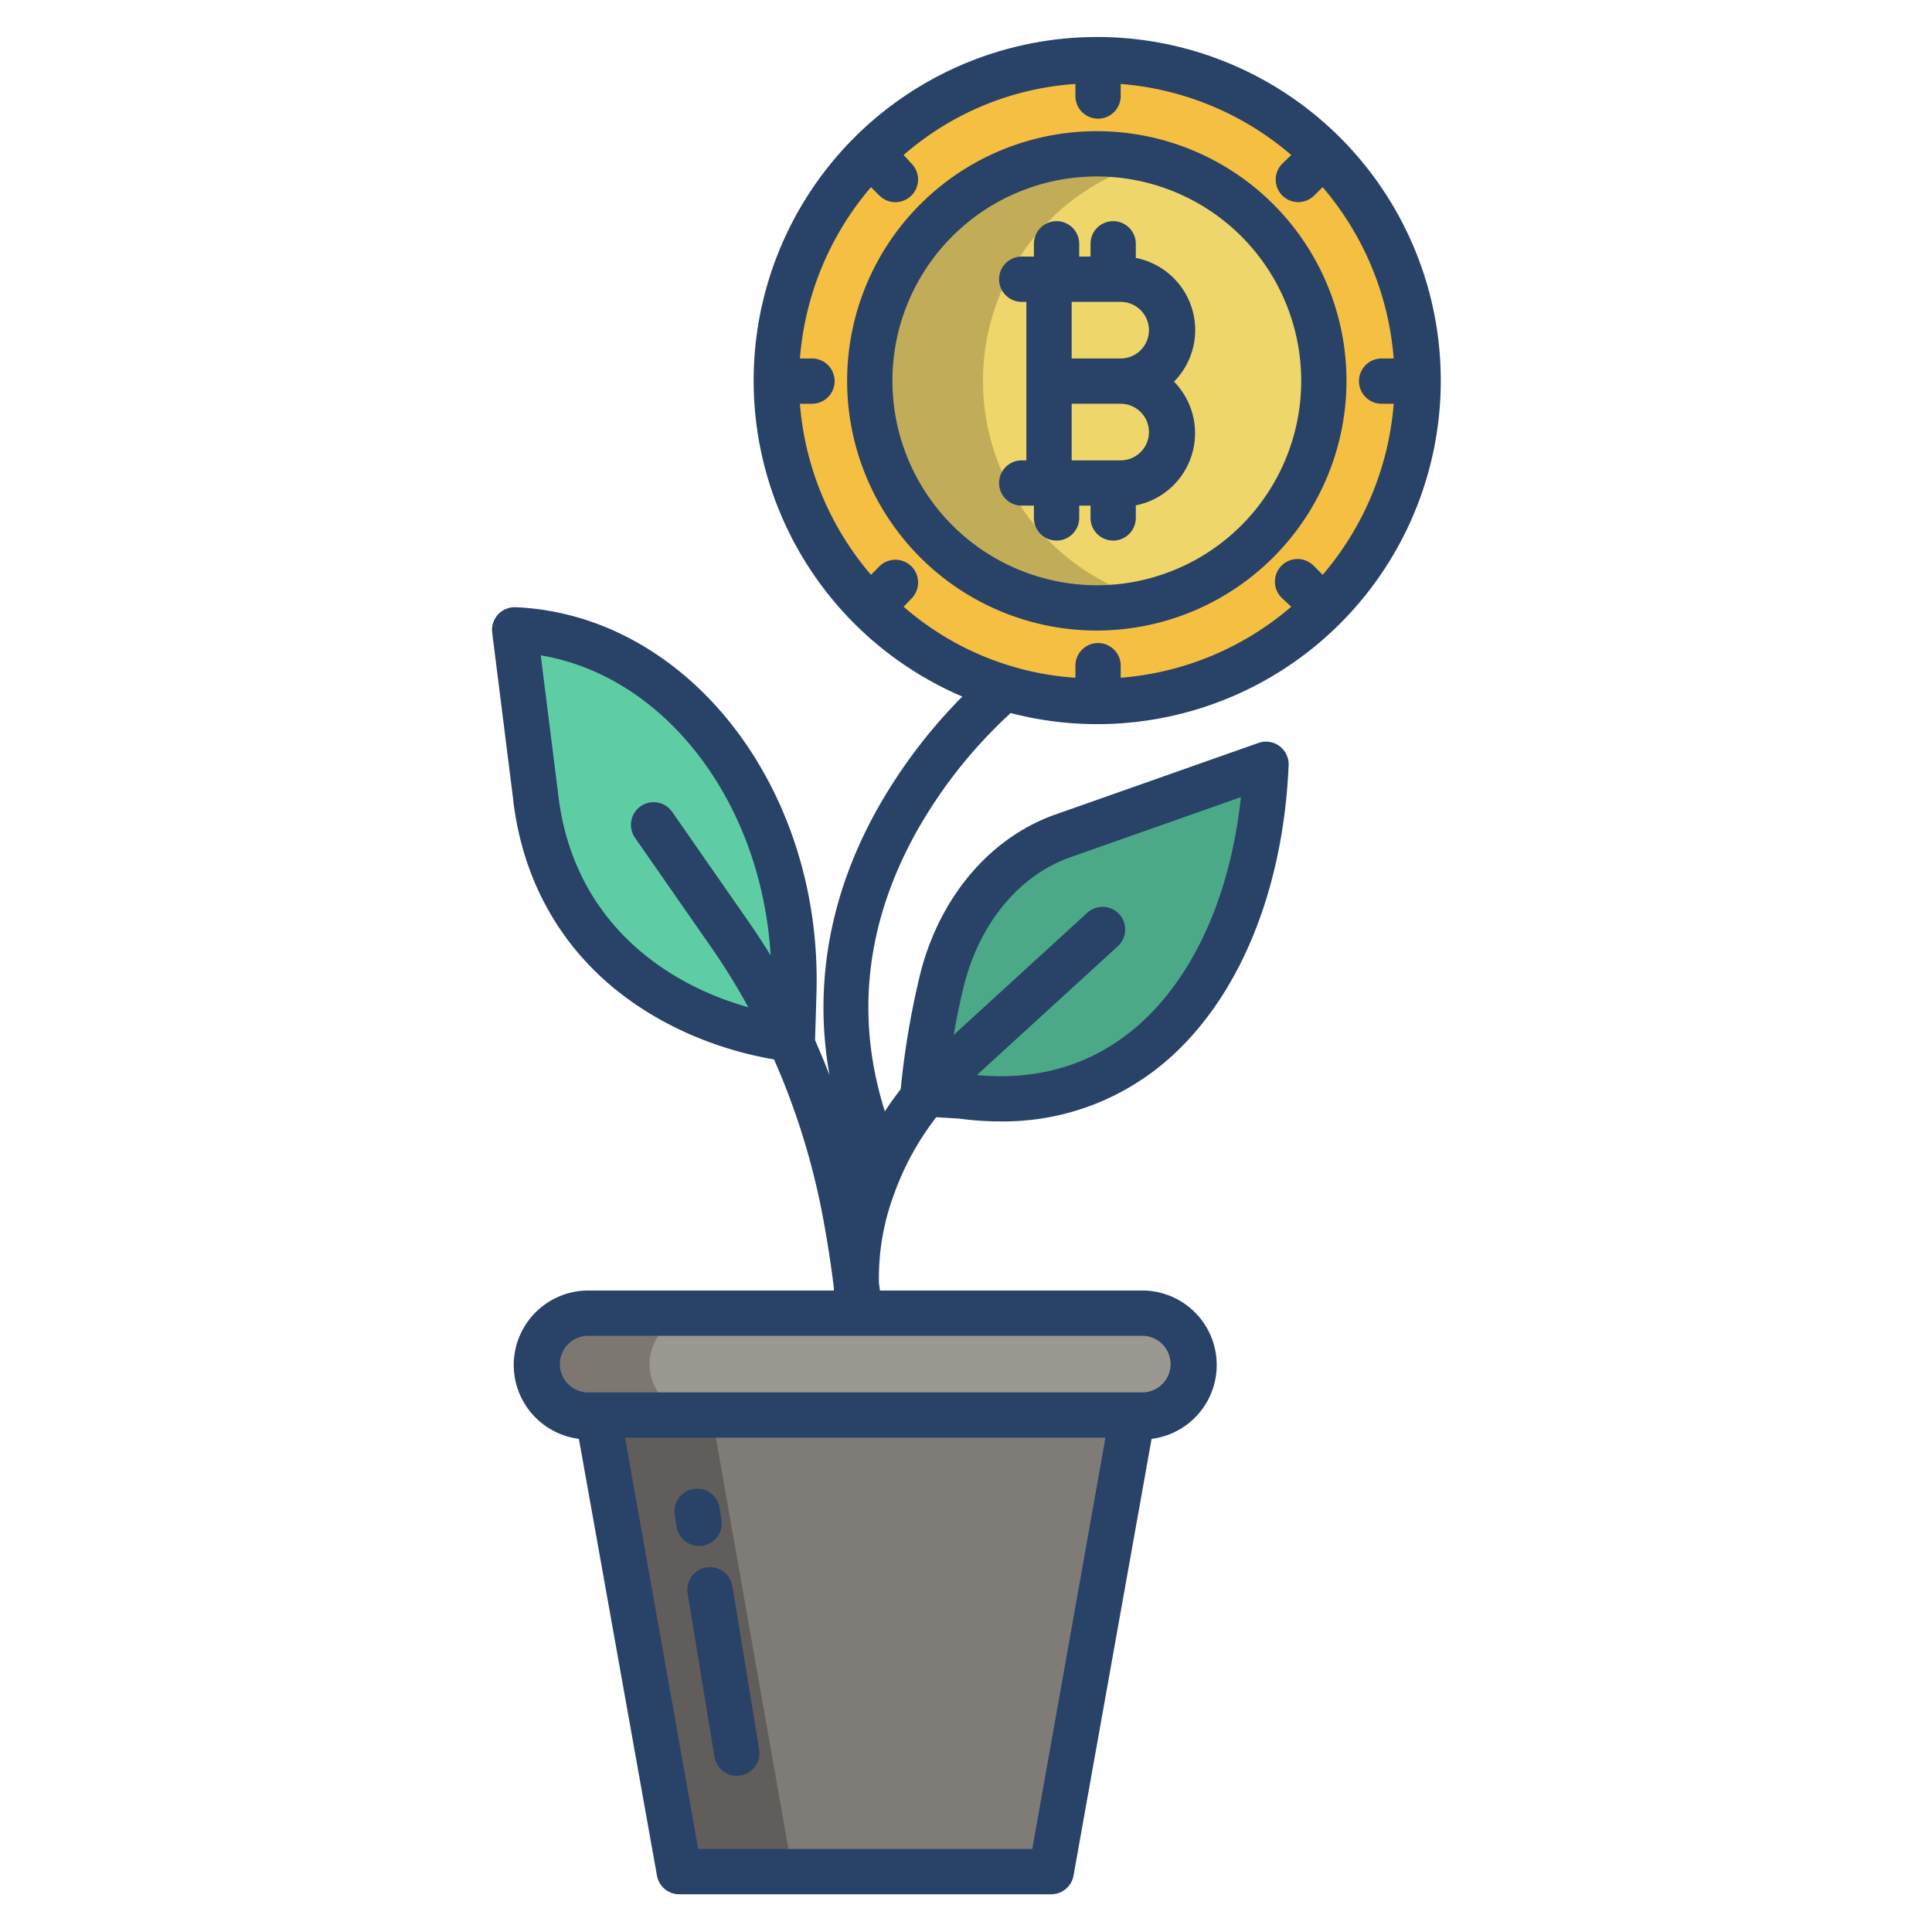 <svg id="Layer_1" height="512" viewBox="0 0 512 512" width="512" xmlns="http://www.w3.org/2000/svg" data-name="Layer 1"><path d="m300.12 374.49-21.53 121.51h-98.59l-21.53-121.51z" fill="#7f7c78"/><path d="m158.47 374 21.53 122h30l-21.53-122z" fill="#605d5a"/><path d="m290.66 16a84.93 84.93 0 1 1 -84.93 84.93 84.939 84.939 0 0 1 84.93-84.93z" fill="#f5bf42"/><path d="m245.42 289.89-.82-.05a214.823 214.823 0 0 1 5.15-30.53c4.68-18.27 16.69-32.43 31.88-37.78l53.88-18.99c-2.19 51.21-30.19 94.84-80.68 87.93z" fill="#4ca987"/><path d="m209.28 275.33c-.12-.01-.24-.03-.36-.05-28.27-3.95-62.45-22.62-67.02-64.62l-5.5-43.74c42.4 1.86 75.52 44.9 73.99 96.14l-.38 12.37c-.24-.03-.49-.06-.73-.1z" fill="#5fcda4"/><path d="m290.66 40.76a60.17 60.17 0 1 1 -60.16 60.17 60.171 60.171 0 0 1 60.16-60.17z" fill="#efd66a"/><path d="m302.72 348h-146.84a13.739 13.739 0 0 0 -9.72 4.035 13.167 13.167 0 0 0 -4.02 9.473 13.529 13.529 0 0 0 13.74 13.492h146.605a13.753 13.753 0 0 0 9.827-3.775 13.539 13.539 0 0 0 -9.592-23.225z" fill="#9b9791"/><path d="m260.5 100.93a60.19 60.19 0 0 1 45.16-58.284 60.17 60.17 0 1 0 0 116.568 60.19 60.19 0 0 1 -45.16-58.284z" fill="#c1ad57"/><path d="m172.14 361.508a13.167 13.167 0 0 1 4.02-9.473 13.739 13.739 0 0 1 9.72-4.035h-30a13.739 13.739 0 0 0 -9.72 4.035 13.167 13.167 0 0 0 -4.02 9.473 13.529 13.529 0 0 0 13.74 13.492h30a13.529 13.529 0 0 1 -13.74-13.492z" fill="#7c7871"/><g fill="#284268"><path d="m356.833 100.932a66.168 66.168 0 1 0 -66.168 66.168 66.243 66.243 0 0 0 66.168-66.168zm-120.336 0a54.168 54.168 0 1 1 54.168 54.168 54.229 54.229 0 0 1 -54.165-54.168z"/><path d="m295 143.254a6 6 0 0 0 6-6v-3.326a19.507 19.507 0 0 0 10.127-32.786 19.471 19.471 0 0 0 -10.127-32.786v-3.747a6 6 0 1 0 -12 0v3.391h-3v-3.391a6 6 0 0 0 -12 0v3.391h-3.231a6 6 0 0 0 0 12h1.231v42h-1.231a6 6 0 0 0 0 12h3.231v3.254a6 6 0 1 0 12 0v-3.254h3v3.254a6 6 0 0 0 6 6zm-11-63.254h12.984a7.5 7.5 0 1 1 0 15h-12.984zm0 42v-15h12.984a7.5 7.5 0 1 1 0 15z"/><path d="m187.186 415.394a6 6 0 0 0 -4.95 6.893l7.095 43.225a6 6 0 1 0 11.841-1.944l-7.094-43.225a6 6 0 0 0 -6.892-4.949z"/><path d="m178.825 401.5.521 3.171a6 6 0 0 0 5.913 5.029 6.167 6.167 0 0 0 .98-.08 6 6 0 0 0 4.948-6.894l-.52-3.17a6 6 0 0 0 -11.842 1.944z"/><path d="m136.145 361.747a19.755 19.755 0 0 0 17.267 19.567l20.688 115.738a6 6 0 0 0 5.9 4.948h98.59a6 6 0 0 0 5.906-4.944l20.684-115.734a19.739 19.739 0 0 0 -2.463-39.322h-69.543c-.076-1-.16-1.307-.241-1.971a63.308 63.308 0 0 1 4-23.553 73.391 73.391 0 0 1 11.194-20.408l6.116.382a81.3 81.3 0 0 0 10.8.736 66.163 66.163 0 0 0 43.272-15.373c19.645-16.413 31.741-45.219 33.185-79.013a6 6 0 0 0 -7.99-5.915l-53.875 18.991c-17.178 6.055-30.522 21.738-35.7 41.952a220.022 220.022 0 0 0 -5.241 30.822q-2.217 2.838-4.2 5.876c-7.822-24.808-5.129-49.492 8.068-73.534a127.207 127.207 0 0 1 25.279-32.025 91.048 91.048 0 1 0 -12.813-4.375 139.265 139.265 0 0 0 -22.767 30.23c-12.511 22.6-16.665 46.454-12.419 70.146q-1.81-4.707-3.841-9.3c0-.018 0-.035 0-.053l.372-12.371c1.633-54.422-34.128-100.323-79.717-102.322a6 6 0 0 0 -6.216 6.743l5.487 43.644c2.231 20.5 11.489 37.982 26.772 50.562 11.564 9.518 26.535 16.167 42.432 18.894a190.726 190.726 0 0 1 13.036 42.271q1.71 9.23 2.792 18.048c.014.311.033.916.051.916h-65.135a19.766 19.766 0 0 0 -19.73 19.747zm119.419-100.947c4.179-16.324 14.668-28.889 28.06-33.61l45.224-15.94c-2.805 26.471-12.872 48.522-28.231 61.356-11.567 9.665-25.593 13.8-41.73 12.3l37.351-34.153a6 6 0 0 0 -8.1-8.856l-35.384 32.355c.827-4.865 1.763-9.364 2.81-13.452zm-16.1-100.014 2.152-2.236a6.023 6.023 0 0 0 -8.548-8.486l-2.247 2.271a79.19 79.19 0 0 1 -18.836-45.335h3.2a6 6 0 1 0 0-12h-3.2a79.378 79.378 0 0 1 18.826-45.4l2.236 2.219a6.005 6.005 0 0 0 8.486-8.5l-2.069-2.237a77.055 77.055 0 0 1 45.536-18.831v3.2a6 6 0 0 0 12 0v-3.2a78.792 78.792 0 0 1 45.2 18.827l-2.32 2.236a5.97 5.97 0 1 0 8.4 8.485l2.237-2.2a79.392 79.392 0 0 1 18.828 45.401h-3.2a6 6 0 0 0 0 12h3.2a79.179 79.179 0 0 1 -18.826 45.334l-2.237-2.253a6 6 0 1 0 -8.485 8.472l2.4 2.234a78.79 78.79 0 0 1 -45.197 18.825v-3.2a6 6 0 1 0 -12 0v3.2a77.054 77.054 0 0 1 -45.536-18.827zm-41.027 83.554-20.3-29.176a6 6 0 0 0 -9.85 6.855l20.3 29.175a173.1 173.1 0 0 1 9.725 15.742c-23.737-6.684-46.89-24.265-50.456-57.024l-4.556-36.245c33 5.552 58.472 38.9 60.927 79.543q-2.779-4.533-5.79-8.871zm75.131 245.66h-88.544l-19.391-109h127.326zm29.149-136a7.5 7.5 0 1 1 0 15h-146.842a7.5 7.5 0 1 1 0-15z"/></g></svg>